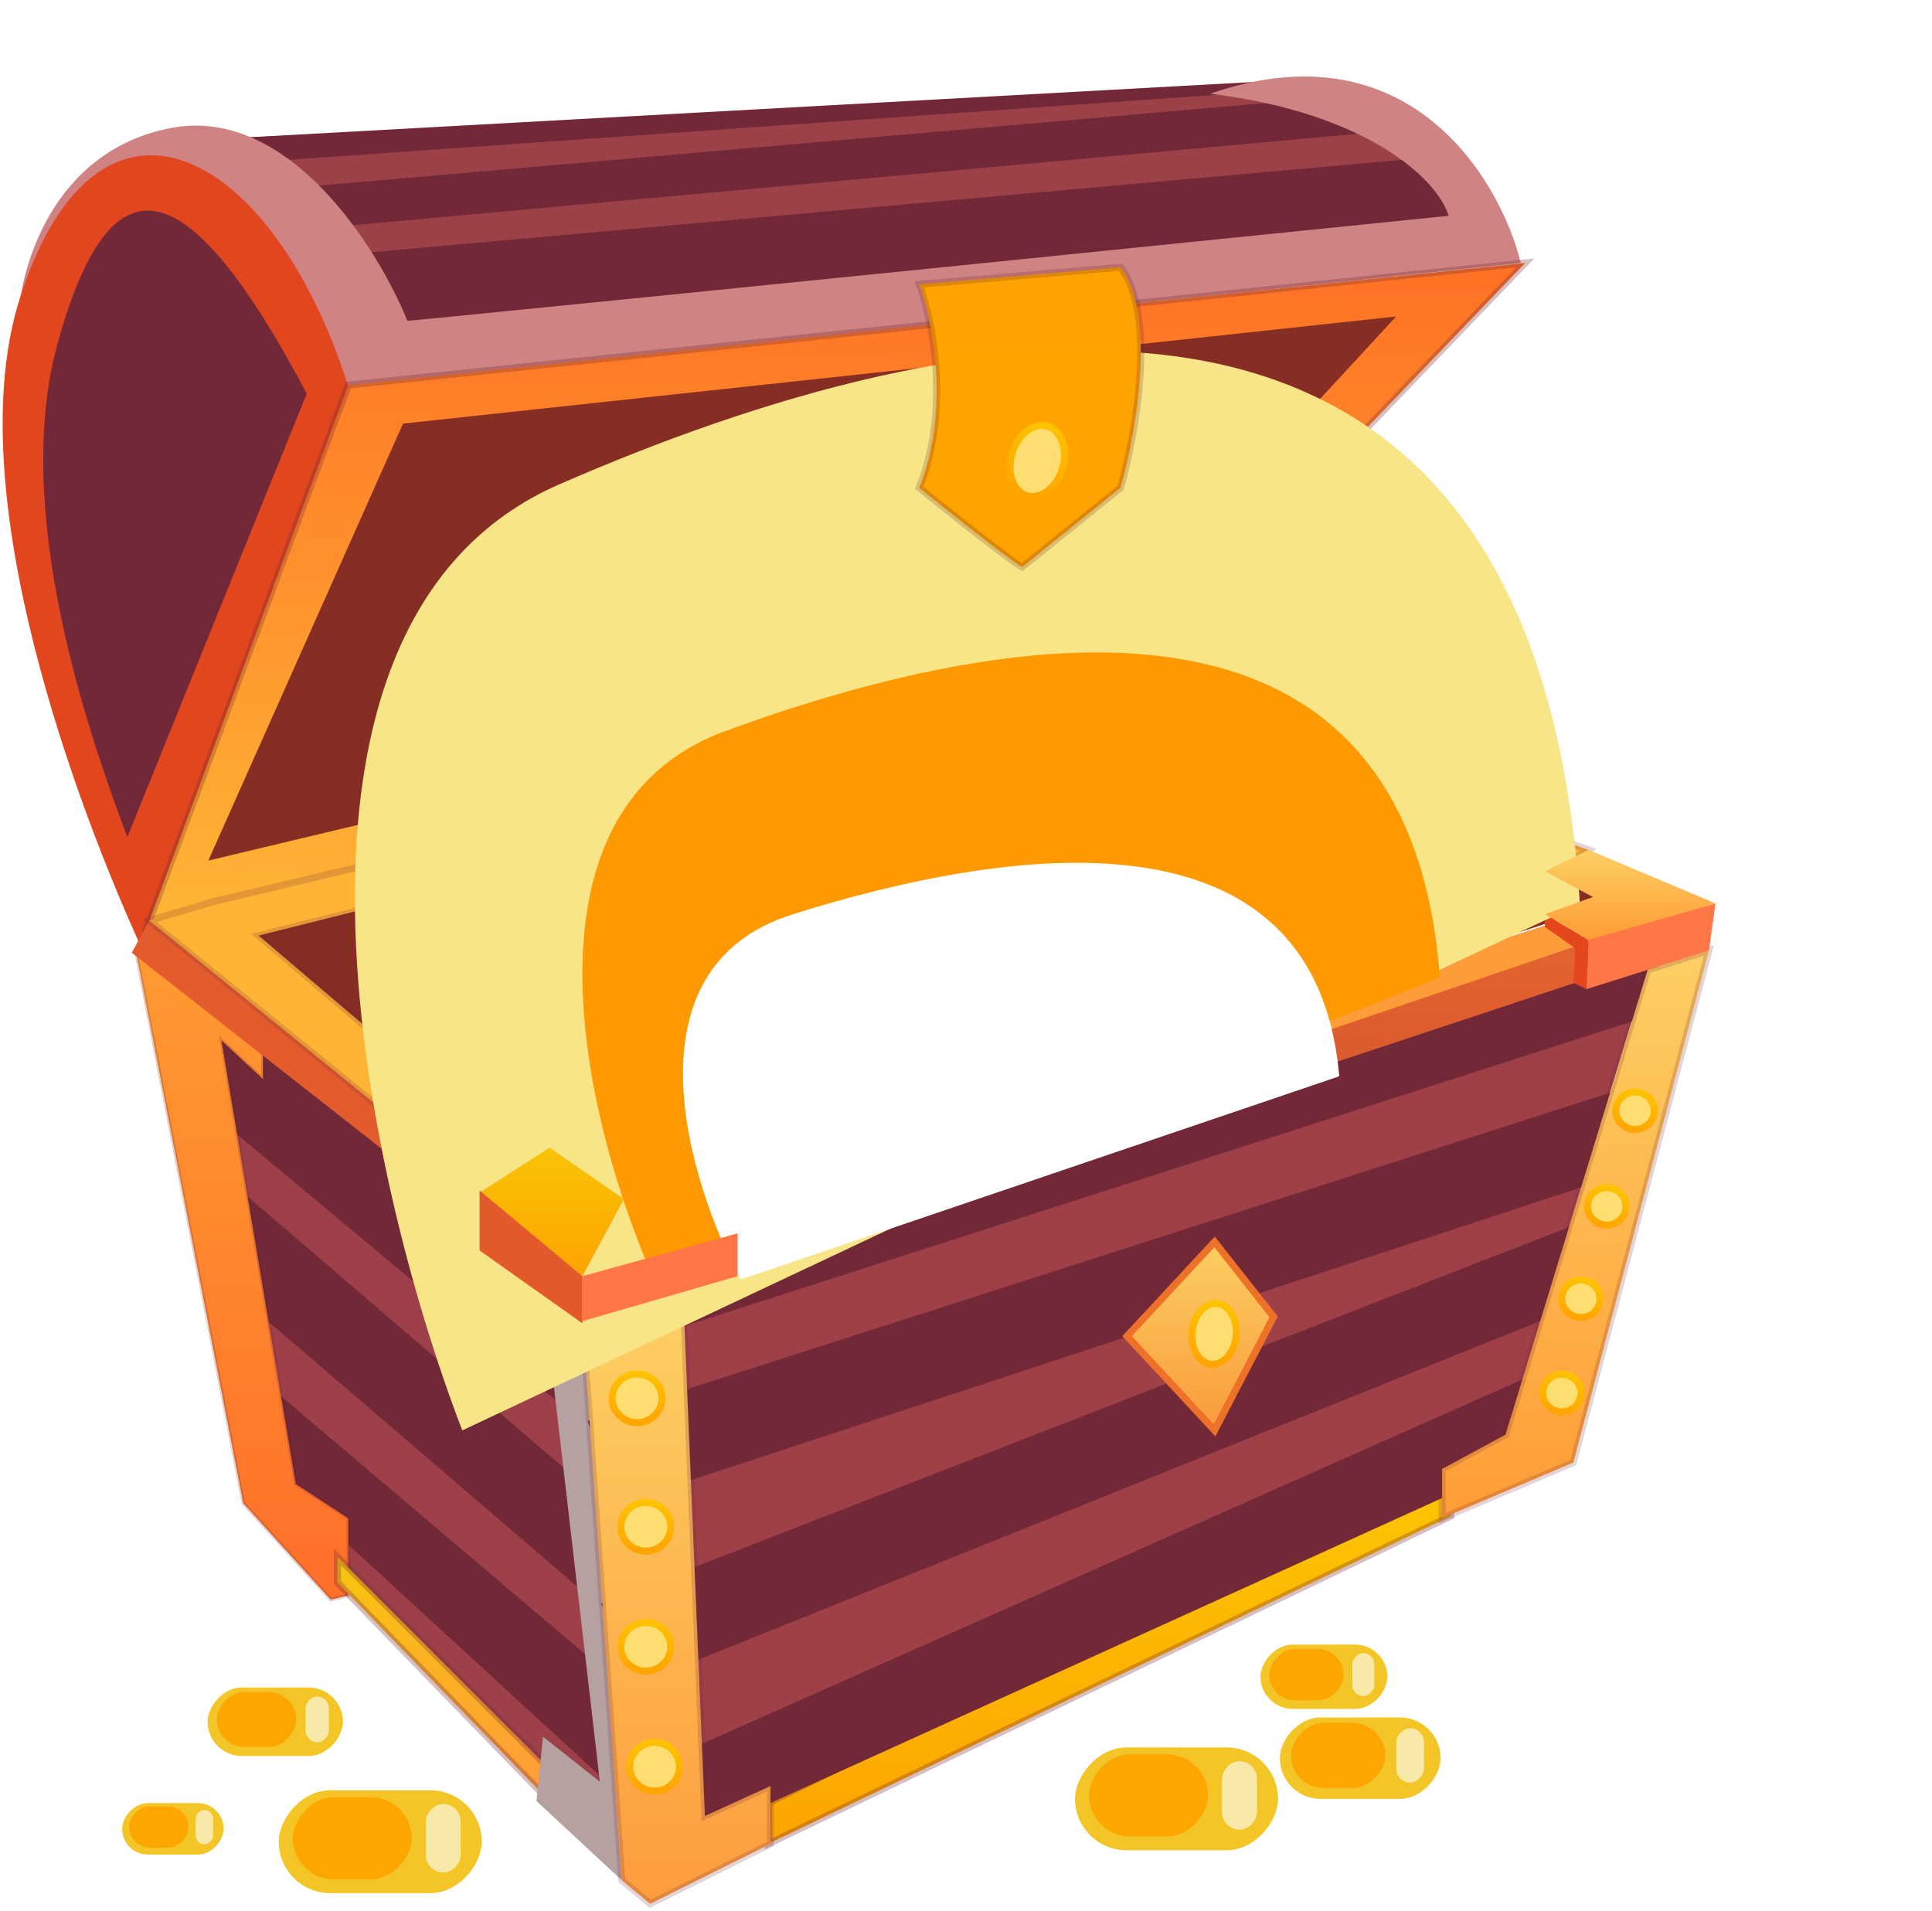 <svg width="551" height="545" viewBox="0 0 551 545" fill="none" xmlns="http://www.w3.org/2000/svg">
<path d="M62.531 39.558L348.885 26.727L396.299 34.67L423.125 67.662L110.569 100.044L62.531 39.558Z" fill="#9C4147"/>
<path d="M409.103 44.751L96.061 72.825L98.364 97.886L421.58 66.134L409.103 44.751Z" fill="#722837"/>
<path d="M384.444 27.336L76.255 54.22L76.255 66.439L394.216 37.512L384.444 27.336Z" fill="#722837"/>
<path d="M374.465 22.449L63.628 39.557L63.627 46.881L382.142 24.582L374.465 22.449Z" fill="#722837"/>
<path d="M433.731 74.995L97.468 110.431L5.136 91.491C5.76 75.809 15.367 42.857 48.806 36.503C82.246 30.149 107.658 70.514 116.184 91.491C117.224 91.491 178.071 85.503 413.144 61.553C410.024 51.166 390.061 32.227 345.142 26.728C401.54 7.177 427.701 50.759 433.731 74.995Z" fill="#CF8383"/>
<path d="M5.758 84.771C-12.209 140.491 22.603 231.608 40.695 271.118C60.243 229.571 96.968 141.102 99.962 112.265C78.751 42.613 28.218 15.12 5.758 84.771Z" fill="#E1461E"/>
<path d="M36.327 238.731L87.484 112.259C53.172 47.496 31.48 43.224 16.363 98.21C3.262 145.867 25.306 209.608 36.327 238.731Z" fill="#722837"/>
<path d="M317.692 197.189L434.979 74.994L99.339 109.82L41.943 264.396L317.692 197.189Z" fill="url(#paint0_linear_44_1324)" stroke="#722837" stroke-opacity="0.3" stroke-width="2"/>
<path d="M310.206 185.581L398.171 90.269L114.937 120.817L59.413 245.456L310.206 185.581Z" fill="#862D24"/>
<path d="M176.698 528.337L162.35 354.209L50.054 275.394L71.889 424.471L176.698 528.337Z" fill="#9D404A"/>
<path d="M188.548 394.337L63.433 287.001L46.503 305.928L167.422 406.826L188.548 394.337Z" fill="#722837"/>
<path d="M192.293 445.659L67.178 338.323L67.178 368.872L171.166 458.148L192.293 445.659Z" fill="#722837"/>
<path d="M181.685 484.346L67.176 387.201L67.176 411.029L172.95 508.173L181.685 484.346Z" fill="#722837"/>
<path d="M99.338 455.02V433.025L84.365 423.249L63.154 296.777L75.007 307.775V300.443L38.823 271.728L69.393 428.748L94.347 456.242L99.338 455.02Z" fill="url(#paint1_linear_44_1324)" stroke="#641929" stroke-opacity="0.2"/>
<path d="M155.487 512.45V503.285L96.22 444.021V451.353L155.487 512.45Z" fill="url(#paint2_linear_44_1324)" stroke="#742936" stroke-opacity="0.3" stroke-width="2"/>
<path d="M219.121 514.283L413.767 417.138V432.413L219.121 525.891V514.283Z" fill="url(#paint3_linear_44_1324)" stroke="#742936" stroke-opacity="0.3" stroke-width="2"/>
<path d="M152.991 513.673L177.322 536.279L166.716 377.426L154.863 368.873L171.083 508.174L154.863 495.344L152.991 513.673Z" fill="#B6A1A1"/>
<path d="M429.365 409.808L470.54 274.172L194.167 357.264L201.03 523.449L429.365 409.808Z" fill="#9F4048"/>
<rect width="318.939" height="25.215" transform="matrix(-0.952 0.306 0.318 0.948 468.779 263.789)" fill="#722837"/>
<path d="M471.276 307.78L167.614 405.306L175.621 429.216L464.933 334.051L471.276 307.78Z" fill="#722837"/>
<path d="M468.471 341.836L171.442 457.307L180.922 480.694L457.446 369.488L468.471 341.836Z" fill="#722837"/>
<path d="M453.702 384.763L178.568 506.956L183.99 530.479L444.343 412.256L453.702 384.763Z" fill="#722837"/>
<path d="M157.611 355.432L464.983 255.616L471.786 251.356L315.317 196.579L43.815 264.137L157.611 355.432Z" fill="#862D24"/>
<path d="M448.704 417.139L487.383 271.117L469.915 276.615L429.364 409.197L411.272 418.972V433.025L448.704 417.139Z" fill="url(#paint4_linear_44_1324)" stroke="#732938" stroke-opacity="0.2" stroke-width="2"/>
<path d="M166.094 376.204L194.792 368.262L201.03 517.95L219.746 509.397V525.893L185.434 543L177.323 536.279L166.094 376.204Z" fill="url(#paint5_linear_44_1324)" stroke="#732938" stroke-opacity="0.2" stroke-width="2"/>
<path d="M138.017 350.543V339.545L42.566 262.563L37.575 271.727L138.017 350.543Z" fill="#E45C2E"/>
<path d="M73.762 266.84L150.497 332.214L137.396 339.546L42.569 262.563L61.285 257.065L317.693 195.967L453.072 242.401L442.466 249.122L315.198 206.354L73.762 266.84Z" fill="#FFB436" stroke="#732938" stroke-opacity="0.2" stroke-width="2"/>
<path d="M449.327 271.117V269.284L207.892 351.765L209.763 359.708L449.327 280.281V271.117Z" fill="url(#paint6_linear_44_1324)"/>
<path d="M206.644 352.376L449.327 269.895L441.217 263.785L194.79 341.99L206.644 352.376Z" fill="#FE9C3A"/>
<path d="M448.705 280.281L452.448 282.114L453.072 268.062L440.595 260.73V264.396L449.329 270.506L448.705 280.281Z" fill="#E4471C"/>
<path d="M166.092 363.985L210.387 351.766L193.542 338.935L177.946 341.99L166.092 363.985Z" fill="url(#paint7_linear_44_1324)"/>
<g filter="url(#filter0_f_44_1324)">
<path d="M131.841 407.975L450.574 257.786C437.825 53.102 272.084 88.989 159.465 138.166C69.37 177.507 103.509 334.431 131.841 407.975Z" fill="#F7E588"/>
</g>
<g filter="url(#filter1_f_44_1324)">
<path d="M187.534 367.22L410.647 278.873C401.722 158.471 285.704 179.581 206.87 208.509C143.804 231.651 167.702 323.959 187.534 367.22Z" fill="#FF9900"/>
</g>
<g filter="url(#filter2_f_44_1324)">
<path d="M211.199 364.956L381.949 306.978C375.119 227.965 286.329 241.818 225.998 260.802C177.732 275.989 196.022 336.566 211.199 364.956Z" fill="white"/>
</g>
<path d="M177.946 341.99L166.092 363.985L136.771 340.157L156.734 327.326L177.946 341.99Z" fill="url(#paint8_linear_44_1324)"/>
<path d="M452.446 282.115L487.382 271.117L489.254 257.676L453.07 267.451L452.446 282.115Z" fill="#FF7647"/>
<path d="M489.254 257.676L453.07 268.062L440.592 260.731L454.317 255.843L440.592 248.511L453.07 242.401L489.254 257.676Z" fill="url(#paint9_linear_44_1324)"/>
<path d="M166.092 363.985L210.387 351.766V363.985L166.092 376.816V363.985Z" fill="#FF7647"/>
<path d="M136.769 339.546L166.091 363.985V377.426L136.769 356.653V339.546Z" fill="#E4592B"/>
<path d="M262.17 81.104L319.566 76.216C330.047 89.902 323.933 123.872 319.566 139.147L291.492 161.753C290.036 160.938 282.134 155.276 262.17 139.147C271.154 116.663 265.913 91.083 262.17 81.104Z" fill="url(#paint10_linear_44_1324)" stroke="#5B1C26" stroke-opacity="0.2" stroke-width="2"/>
<path d="M321.434 381.093L346.389 354.21L363.233 375.594L346.389 407.975L321.434 381.093Z" fill="url(#paint11_linear_44_1324)" stroke="#ED7129" stroke-width="2"/>
<path d="M174.58 398.811C174.58 402.626 177.744 405.753 181.691 405.753C185.637 405.753 188.801 402.626 188.801 398.811C188.801 394.996 185.637 391.868 181.691 391.868C177.744 391.868 174.58 394.996 174.58 398.811Z" fill="#FFDE71" stroke="url(#paint12_linear_44_1324)" stroke-width="2"/>
<path d="M177.075 435.469C177.075 439.283 180.239 442.411 184.186 442.411C188.132 442.411 191.296 439.283 191.296 435.469C191.296 431.654 188.132 428.526 184.186 428.526C180.239 428.526 177.075 431.654 177.075 435.469Z" fill="#FFDE71" stroke="url(#paint13_linear_44_1324)" stroke-width="2"/>
<path d="M177.075 469.683C177.075 473.498 180.239 476.626 184.186 476.626C188.132 476.626 191.296 473.498 191.296 469.683C191.296 465.868 188.132 462.74 184.186 462.74C180.239 462.74 177.075 465.868 177.075 469.683Z" fill="#FFDE71" stroke="url(#paint14_linear_44_1324)" stroke-width="2"/>
<path d="M179.571 503.898C179.571 507.713 182.735 510.841 186.682 510.841C190.628 510.841 193.792 507.713 193.792 503.898C193.792 500.083 190.628 496.956 186.682 496.956C182.735 496.956 179.571 500.083 179.571 503.898Z" fill="#FFDE71" stroke="url(#paint15_linear_44_1324)" stroke-width="2"/>
<path d="M461.04 315.377C460.248 318.209 461.947 321.164 464.881 321.951C467.816 322.738 470.815 321.043 471.607 318.211C472.399 315.379 470.7 312.424 467.765 311.637C464.831 310.85 461.832 312.545 461.04 315.377Z" fill="#FFDE71" stroke="url(#paint16_linear_44_1324)" stroke-width="2"/>
<path d="M452.957 342.648C452.165 345.48 453.864 348.436 456.798 349.222C459.733 350.009 462.732 348.314 463.524 345.482C464.316 342.65 462.617 339.695 459.682 338.908C456.748 338.121 453.749 339.816 452.957 342.648Z" fill="#FFDE71" stroke="url(#paint17_linear_44_1324)" stroke-width="2"/>
<path d="M445.586 369.013C444.795 371.845 446.494 374.8 449.428 375.587C452.362 376.374 455.362 374.679 456.153 371.847C456.945 369.015 455.246 366.06 452.312 365.273C449.377 364.486 446.378 366.181 445.586 369.013Z" fill="#FFDE71" stroke="url(#paint18_linear_44_1324)" stroke-width="2"/>
<path d="M440.136 395.893C439.345 398.725 441.044 401.68 443.978 402.467C446.912 403.254 449.912 401.558 450.703 398.726C451.495 395.894 449.796 392.939 446.862 392.152C443.927 391.366 440.928 393.061 440.136 395.893Z" fill="#FFDE71" stroke="url(#paint19_linear_44_1324)" stroke-width="2"/>
<path d="M288.56 129.536C287.771 132.358 287.93 135.107 288.78 137.261C289.63 139.413 291.137 140.913 293.036 141.422C294.936 141.931 297.013 141.393 298.864 139.965C300.715 138.536 302.283 136.249 303.072 133.427C303.861 130.605 303.701 127.855 302.852 125.702C302.002 123.55 300.495 122.05 298.595 121.541C296.696 121.032 294.619 121.57 292.768 122.998C290.917 124.427 289.349 126.713 288.56 129.536Z" fill="#FFDE71" stroke="url(#paint20_linear_44_1324)" stroke-width="2"/>
<path d="M339.978 379.847C339.734 382.318 340.273 384.589 341.295 386.26C342.317 387.93 343.78 388.95 345.409 389.105C347.039 389.259 348.674 388.533 350.004 387.085C351.334 385.637 352.308 383.51 352.552 381.039C352.796 378.567 352.257 376.296 351.235 374.626C350.214 372.955 348.751 371.935 347.121 371.78C345.492 371.626 343.856 372.353 342.527 373.8C341.197 375.248 340.223 377.376 339.978 379.847Z" fill="#FFDE71" stroke="url(#paint21_linear_44_1324)" stroke-width="2"/>
<rect width="36.184" height="18.329" rx="9.165" transform="matrix(-1 0 0 1 395.673 469.073)" fill="#F3C526"/>
<rect width="21.211" height="14.663" rx="7.332" transform="matrix(-1 0 0 1 383.198 470.295)" fill="#FEA600"/>
<rect width="6.239" height="12.22" rx="3.119" transform="matrix(-1 0 0 1 391.929 471.517)" fill="#F8E9A8"/>
<rect width="57.895" height="29.327" rx="14.663" transform="matrix(-1 0 0 1 364.483 498.4)" fill="#F3C526"/>
<rect width="33.938" height="23.461" rx="11.731" transform="matrix(-1 0 0 1 344.518 500.354)" fill="#FEA600"/>
<rect width="9.982" height="19.551" rx="4.991" transform="matrix(-1 0 0 1 358.494 502.31)" fill="#F8E9A8"/>
<rect width="57.895" height="29.327" rx="14.663" transform="matrix(-1 0 0 1 137.395 510.618)" fill="#F3C526"/>
<rect width="33.938" height="23.461" rx="11.731" transform="matrix(-1 0 0 1 117.43 512.573)" fill="#FEA600"/>
<rect width="9.982" height="19.551" rx="4.991" transform="matrix(-1 0 0 1 131.405 514.528)" fill="#F8E9A8"/>
<rect width="38.596" height="19.551" rx="9.776" transform="matrix(-1 0 0 1 97.8 481.292)" fill="#F3C526"/>
<rect width="22.625" height="15.641" rx="7.82" transform="matrix(-1 0 0 1 84.492 482.594)" fill="#FEA600"/>
<rect width="6.655" height="13.034" rx="3.327" transform="matrix(-1 0 0 1 93.805 483.899)" fill="#F8E9A8"/>
<rect width="28.947" height="14.663" rx="7.332" transform="matrix(-1 0 0 1 63.778 514.284)" fill="#F3C526"/>
<rect width="16.969" height="11.731" rx="5.865" transform="matrix(-1 0 0 1 53.797 515.261)" fill="#FEA600"/>
<rect width="4.991" height="9.776" rx="2.495" transform="matrix(-1 0 0 1 60.782 516.24)" fill="#F8E9A8"/>
<rect width="45.833" height="23.217" rx="11.608" transform="matrix(-1 0 0 1 410.854 489.846)" fill="#F3C526"/>
<rect width="26.868" height="18.574" rx="9.287" transform="matrix(-1 0 0 1 395.051 491.394)" fill="#FEA600"/>
<rect width="7.902" height="15.478" rx="3.951" transform="matrix(-1 0 0 1 406.111 492.942)" fill="#F8E9A8"/>
<defs>
<filter id="filter0_f_44_1324" x="1.21" y="0.045" width="549.364" height="507.931" filterUnits="userSpaceOnUse" color-interpolation-filters="sRGB">
<feFlood flood-opacity="0" result="BackgroundImageFix"/>
<feBlend mode="normal" in="SourceGraphic" in2="BackgroundImageFix" result="shape"/>
<feGaussianBlur stdDeviation="50" result="effect1_foregroundBlur_44_1324"/>
</filter>
<filter id="filter1_f_44_1324" x="66.092" y="86.085" width="444.555" height="381.136" filterUnits="userSpaceOnUse" color-interpolation-filters="sRGB">
<feFlood flood-opacity="0" result="BackgroundImageFix"/>
<feBlend mode="normal" in="SourceGraphic" in2="BackgroundImageFix" result="shape"/>
<feGaussianBlur stdDeviation="50" result="effect1_foregroundBlur_44_1324"/>
</filter>
<filter id="filter2_f_44_1324" x="124.789" y="176.086" width="327.16" height="258.87" filterUnits="userSpaceOnUse" color-interpolation-filters="sRGB">
<feFlood flood-opacity="0" result="BackgroundImageFix"/>
<feBlend mode="normal" in="SourceGraphic" in2="BackgroundImageFix" result="shape"/>
<feGaussianBlur stdDeviation="35" result="effect1_foregroundBlur_44_1324"/>
</filter>
<linearGradient id="paint0_linear_44_1324" x1="238.461" y1="74.994" x2="238.461" y2="264.396" gradientUnits="userSpaceOnUse">
<stop stop-color="#FF7125"/>
<stop offset="1" stop-color="#FFB635"/>
</linearGradient>
<linearGradient id="paint1_linear_44_1324" x1="69.081" y1="271.728" x2="69.081" y2="456.242" gradientUnits="userSpaceOnUse">
<stop stop-color="#FF9A31"/>
<stop offset="1" stop-color="#FF6F2A"/>
</linearGradient>
<linearGradient id="paint2_linear_44_1324" x1="125.854" y1="444.021" x2="125.854" y2="512.45" gradientUnits="userSpaceOnUse">
<stop stop-color="#F8C60E"/>
<stop offset="1" stop-color="#FF9A3B"/>
</linearGradient>
<linearGradient id="paint3_linear_44_1324" x1="316.444" y1="417.138" x2="316.444" y2="525.891" gradientUnits="userSpaceOnUse">
<stop stop-color="#FCC702"/>
<stop offset="1" stop-color="#FDA400"/>
</linearGradient>
<linearGradient id="paint4_linear_44_1324" x1="449.328" y1="271.117" x2="449.328" y2="433.025" gradientUnits="userSpaceOnUse">
<stop stop-color="#FCCF64"/>
<stop offset="1" stop-color="#FF9C36"/>
</linearGradient>
<linearGradient id="paint5_linear_44_1324" x1="192.92" y1="368.262" x2="192.92" y2="543" gradientUnits="userSpaceOnUse">
<stop stop-color="#FDD164"/>
<stop offset="1" stop-color="#FD9C3E"/>
</linearGradient>
<linearGradient id="paint6_linear_44_1324" x1="328.609" y1="269.284" x2="328.609" y2="359.708" gradientUnits="userSpaceOnUse">
<stop stop-color="#E56332"/>
<stop offset="1" stop-color="#C74D24"/>
</linearGradient>
<linearGradient id="paint7_linear_44_1324" x1="188.24" y1="338.935" x2="188.24" y2="363.985" gradientUnits="userSpaceOnUse">
<stop stop-color="#FDCE66"/>
<stop offset="1" stop-color="#FF9C37"/>
</linearGradient>
<linearGradient id="paint8_linear_44_1324" x1="157.358" y1="327.326" x2="157.358" y2="363.985" gradientUnits="userSpaceOnUse">
<stop stop-color="#F8C406"/>
<stop offset="1" stop-color="#FFA300"/>
</linearGradient>
<linearGradient id="paint9_linear_44_1324" x1="464.923" y1="242.401" x2="464.923" y2="268.062" gradientUnits="userSpaceOnUse">
<stop stop-color="#FDCF63"/>
<stop offset="1" stop-color="#FF9C35"/>
</linearGradient>
<linearGradient id="paint10_linear_44_1324" x1="293.762" y1="76.216" x2="293.762" y2="161.753" gradientUnits="userSpaceOnUse">
<stop stop-color="#FFA302"/>
<stop offset="1" stop-color="#FFA300"/>
</linearGradient>
<linearGradient id="paint11_linear_44_1324" x1="342.334" y1="354.21" x2="342.334" y2="407.975" gradientUnits="userSpaceOnUse">
<stop stop-color="#FCCF62"/>
<stop offset="1" stop-color="#F99A3C"/>
</linearGradient>
<linearGradient id="paint12_linear_44_1324" x1="181.691" y1="390.868" x2="181.691" y2="406.753" gradientUnits="userSpaceOnUse">
<stop stop-color="#FFC400"/>
<stop offset="1" stop-color="#FFA300"/>
</linearGradient>
<linearGradient id="paint13_linear_44_1324" x1="184.186" y1="427.526" x2="184.186" y2="443.411" gradientUnits="userSpaceOnUse">
<stop stop-color="#FFC400"/>
<stop offset="1" stop-color="#FFA300"/>
</linearGradient>
<linearGradient id="paint14_linear_44_1324" x1="184.186" y1="461.74" x2="184.186" y2="477.626" gradientUnits="userSpaceOnUse">
<stop stop-color="#FFC400"/>
<stop offset="1" stop-color="#FFA300"/>
</linearGradient>
<linearGradient id="paint15_linear_44_1324" x1="186.682" y1="495.956" x2="186.682" y2="511.841" gradientUnits="userSpaceOnUse">
<stop stop-color="#FFC400"/>
<stop offset="1" stop-color="#FFA300"/>
</linearGradient>
<linearGradient id="paint16_linear_44_1324" x1="468.035" y1="310.674" x2="464.743" y2="322.949" gradientUnits="userSpaceOnUse">
<stop stop-color="#FFC400"/>
<stop offset="1" stop-color="#FFA300"/>
</linearGradient>
<linearGradient id="paint17_linear_44_1324" x1="459.952" y1="337.945" x2="456.66" y2="350.22" gradientUnits="userSpaceOnUse">
<stop stop-color="#FFC400"/>
<stop offset="1" stop-color="#FFA300"/>
</linearGradient>
<linearGradient id="paint18_linear_44_1324" x1="452.581" y1="364.31" x2="449.289" y2="376.585" gradientUnits="userSpaceOnUse">
<stop stop-color="#FFC400"/>
<stop offset="1" stop-color="#FFA300"/>
</linearGradient>
<linearGradient id="paint19_linear_44_1324" x1="447.131" y1="391.189" x2="443.839" y2="403.465" gradientUnits="userSpaceOnUse">
<stop stop-color="#FFC400"/>
<stop offset="1" stop-color="#FFA300"/>
</linearGradient>
<linearGradient id="paint20_linear_44_1324" x1="298.864" y1="120.578" x2="293" y2="142.447" gradientUnits="userSpaceOnUse">
<stop stop-color="#FFC400"/>
<stop offset="1" stop-color="#FFA300"/>
</linearGradient>
<linearGradient id="paint21_linear_44_1324" x1="347.22" y1="370.785" x2="345.388" y2="390.107" gradientUnits="userSpaceOnUse">
<stop stop-color="#FFC400"/>
<stop offset="1" stop-color="#FFA300"/>
</linearGradient>
</defs>
</svg>

